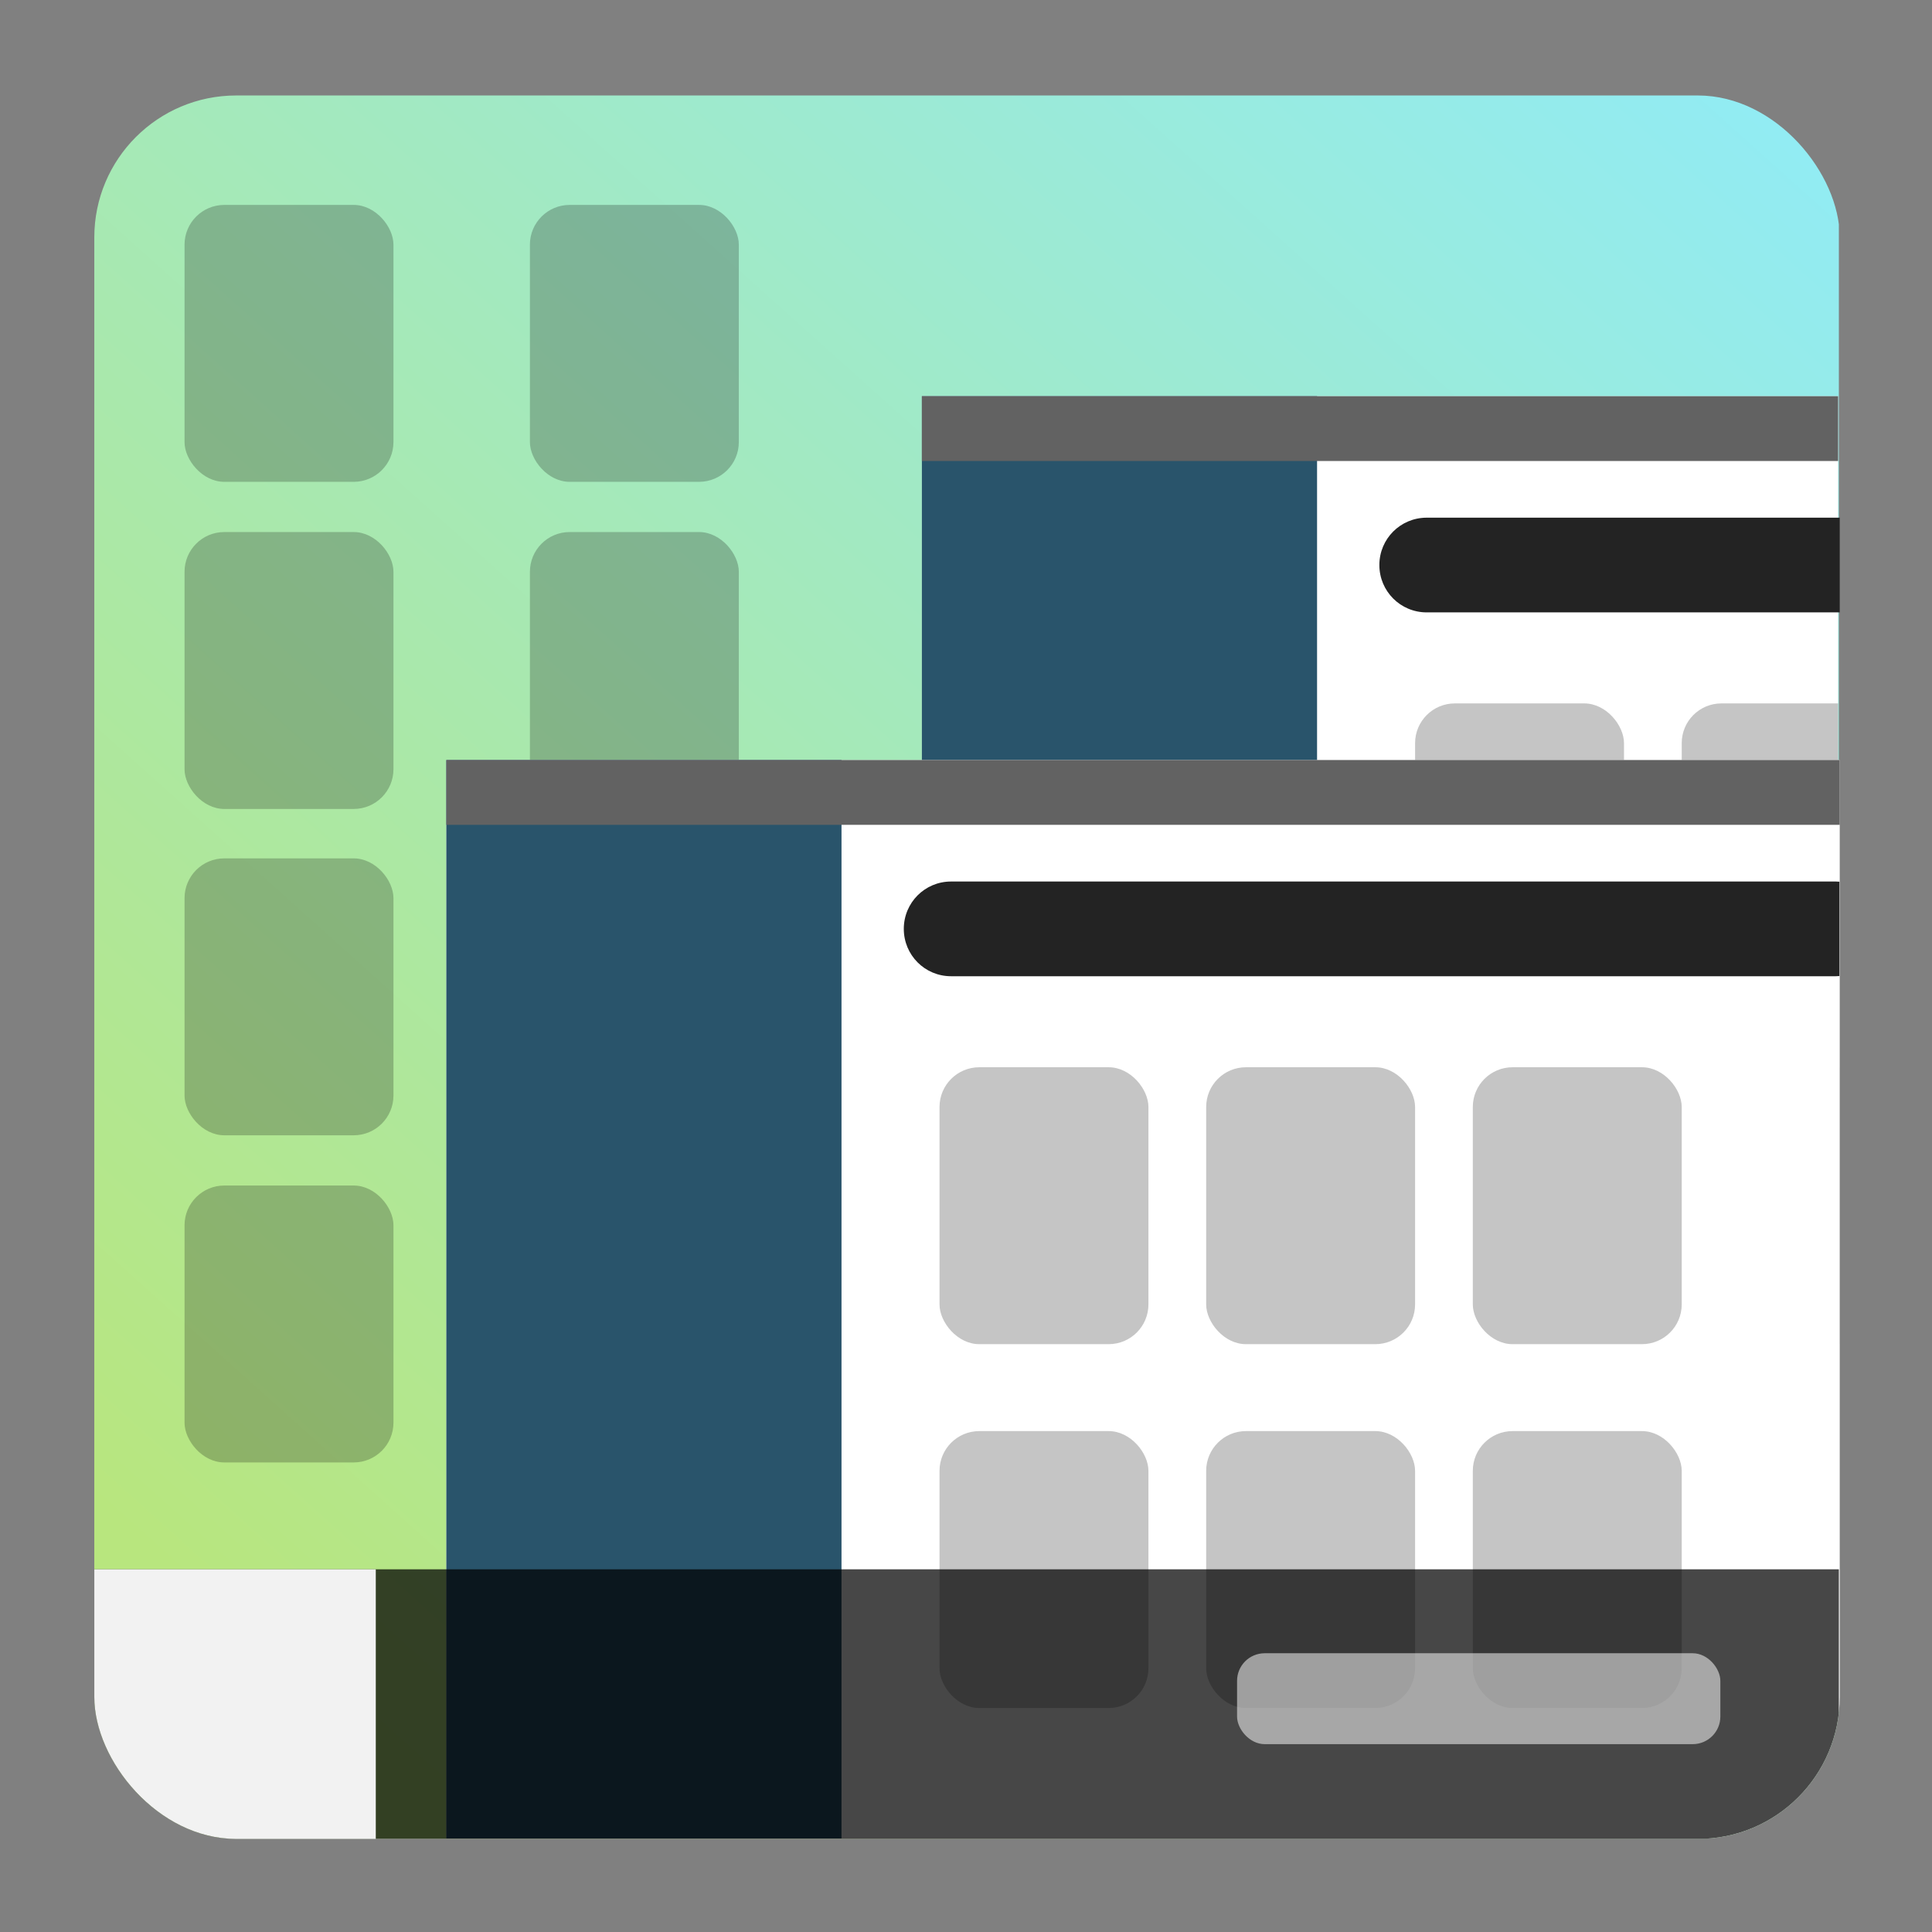 <?xml version="1.0" encoding="UTF-8" standalone="no"?>
<!-- Created with Inkscape (http://www.inkscape.org/) -->

<svg xmlns:dc="http://purl.org/dc/elements/1.1/" xmlns:cc="http://creativecommons.org/ns#" xmlns:rdf="http://www.w3.org/1999/02/22-rdf-syntax-ns#" xmlns:svg="http://www.w3.org/2000/svg" xmlns="http://www.w3.org/2000/svg" xmlns:xlink="http://www.w3.org/1999/xlink" xmlns:sodipodi="http://sodipodi.sourceforge.net/DTD/sodipodi-0.dtd" xmlns:inkscape="http://www.inkscape.org/namespaces/inkscape" width="500" height="500" viewBox="0 0 105.833 105.833" version="1.1" id="svg8" inkscape:version="0.92.5 (2060ec1f9f, 2020-04-08)" sodipodi:docname="icon.svg">
 <rect x="0" y="0" width="105.833" height="105.833" fill="#808080" stroke="none"/>
 <defs id="defs2">
  <linearGradient inkscape:collect="always" id="linearGradient4757">
   <stop style="stop-color:#b8e67e;stop-opacity:1" offset="0" id="stop4753" />
   <stop style="stop-color:#8fecfc;stop-opacity:1" offset="1" id="stop4755" />
  </linearGradient>
  <linearGradient inkscape:collect="always" xlink:href="#linearGradient4757" id="linearGradient4759" x1="8.265" y1="261.999" x2="106.337" y2="150.723" gradientUnits="userSpaceOnUse" gradientTransform="matrix(0.844,0,0,0.859,7.378,30.078)" />
  <clipPath clipPathUnits="userSpaceOnUse" id="clipPath4775">
   <rect style="opacity:1;fill:#387291;fill-opacity:1;fill-rule:nonzero;stroke:none;stroke-width:3.111;stroke-linecap:square;stroke-linejoin:round;stroke-miterlimit:4;stroke-dasharray:none;stroke-opacity:1;paint-order:normal" id="rect4777" width="95.613" height="95.504" x="5.166" y="169.938" ry="7.774" />
  </clipPath>
 </defs>
 <sodipodi:namedview id="base" pagecolor="#ffffff" bordercolor="#666666" borderopacity="1.0" inkscape:pageopacity="0.0" inkscape:pageshadow="2" inkscape:zoom="0.353553392" inkscape:cx="581.302309" inkscape:cy="47.2222608" inkscape:document-units="mm" inkscape:current-layer="g4745" showgrid="false" units="px" scale-x="0.8" borderlayer="true" inkscape:measure-start="244.286,214.286" inkscape:measure-end="332.857,225.714" inkscape:window-width="1876" inkscape:window-height="1043" inkscape:window-x="1964" inkscape:window-y="0" inkscape:window-maximized="1" />
 <g inkscape:label="Capa 1" inkscape:groupmode="layer" id="layer1" transform="translate(0,-164.708)">
  <g id="g4745" clip-path="url(#clipPath4775)">
   <rect y="169.914" x="5.166" height="95.51" width="95.565" id="rect4747" style="opacity:1;fill:url(#linearGradient4759);fill-opacity:1;fill-rule:nonzero;stroke:none;stroke-width:2.515;stroke-linecap:round;stroke-linejoin:miter;stroke-miterlimit:4;stroke-dasharray:none;stroke-dashoffset:0;stroke-opacity:1;paint-order:normal" />
   <rect ry="2.178" y="193.853" x="29.028" height="15.169" width="11.444" id="rect4810" style="opacity:1;fill:#101010;fill-opacity:0.239;fill-rule:nonzero;stroke:none;stroke-width:2.263;stroke-linecap:round;stroke-linejoin:miter;stroke-miterlimit:4;stroke-dasharray:none;stroke-dashoffset:0;stroke-opacity:1;paint-order:normal" />
   <rect style="opacity:1;fill:#ffffff;fill-opacity:1;fill-rule:nonzero;stroke:none;stroke-width:1.894;stroke-linecap:round;stroke-linejoin:miter;stroke-miterlimit:4;stroke-dasharray:none;stroke-dashoffset:0;stroke-opacity:1;paint-order:normal" id="rect4838" width="50.192" height="59.751" x="50.499" y="186.412" ry="0" />
   <rect style="opacity:1;fill:#29546b;fill-opacity:1;fill-rule:nonzero;stroke:none;stroke-width:2.695;stroke-linecap:round;stroke-linejoin:miter;stroke-miterlimit:4;stroke-dasharray:none;stroke-dashoffset:0;stroke-opacity:1;paint-order:normal" id="rect4840" width="21.648" height="65.082" x="50.499" y="186.412" />
   <rect style="opacity:1;fill:#626262;fill-opacity:1;fill-rule:nonzero;stroke:none;stroke-width:1.706;stroke-linecap:round;stroke-linejoin:miter;stroke-miterlimit:4;stroke-dasharray:none;stroke-dashoffset:0;stroke-opacity:1;paint-order:normal" id="rect4842" width="50.192" height="3.549" x="50.499" y="186.412" />
   <path id="rect4848" d="M 78.154,193.066 C 76.717,193.066 75.56,194.223 75.56,195.66 75.56,197.097 76.717,198.254 78.154,198.254 H 100.779 V 193.066 Z" style="opacity:1;fill:#232323;fill-opacity:1;fill-rule:nonzero;stroke:none;stroke-width:2.695;stroke-linecap:round;stroke-linejoin:miter;stroke-miterlimit:4;stroke-dasharray:none;stroke-dashoffset:0;stroke-opacity:1;paint-order:normal" inkscape:connector-curvature="0" />
   <rect ry="2.178" y="203.24" x="77.517" height="15.169" width="11.444" id="rect4850" style="opacity:1;fill:#101010;fill-opacity:0.239;fill-rule:nonzero;stroke:none;stroke-width:2.263;stroke-linecap:round;stroke-linejoin:miter;stroke-miterlimit:4;stroke-dasharray:none;stroke-dashoffset:0;stroke-opacity:1;paint-order:normal" />
   <path id="rect4852" d="M 94.301,203.24 C 93.095,203.24 92.123,204.212 92.123,205.418 V 216.232 C 92.123,217.438 93.095,218.41 94.301,218.41 H 100.691 V 203.24 Z" style="opacity:1;fill:#101010;fill-opacity:0.239;fill-rule:nonzero;stroke:none;stroke-width:2.263;stroke-linecap:round;stroke-linejoin:miter;stroke-miterlimit:4;stroke-dasharray:none;stroke-dashoffset:0;stroke-opacity:1;paint-order:normal" inkscape:connector-curvature="0" />
   <rect style="opacity:1;fill:#101010;fill-opacity:0.239;fill-rule:nonzero;stroke:none;stroke-width:2.263;stroke-linecap:round;stroke-linejoin:miter;stroke-miterlimit:4;stroke-dasharray:none;stroke-dashoffset:0;stroke-opacity:1;paint-order:normal" id="rect4856" width="11.444" height="15.169" x="77.517" y="223.171" ry="2.178" />
   <path id="rect4858" d="M 94.301,223.171 C 93.095,223.171 92.123,224.142 92.123,225.349 V 236.162 C 92.123,237.369 93.095,238.34 94.301,238.34 H 100.762 V 223.171 Z" style="opacity:1;fill:#101010;fill-opacity:0.239;fill-rule:nonzero;stroke:none;stroke-width:2.263;stroke-linecap:round;stroke-linejoin:miter;stroke-miterlimit:4;stroke-dasharray:none;stroke-dashoffset:0;stroke-opacity:1;paint-order:normal" inkscape:connector-curvature="0" />
   <rect ry="0" y="206.342" x="24.449" height="59.075" width="76.331" id="rect4765" style="opacity:1;fill:#ffffff;fill-opacity:1;fill-rule:nonzero;stroke:none;stroke-width:2.323;stroke-linecap:round;stroke-linejoin:miter;stroke-miterlimit:4;stroke-dasharray:none;stroke-dashoffset:0;stroke-opacity:1;paint-order:normal" />
   <rect y="206.342" x="24.449" height="59.075" width="21.648" id="rect4772" style="opacity:1;fill:#29546b;fill-opacity:1;fill-rule:nonzero;stroke:none;stroke-width:2.567;stroke-linecap:round;stroke-linejoin:miter;stroke-miterlimit:4;stroke-dasharray:none;stroke-dashoffset:0;stroke-opacity:1;paint-order:normal" />
   <rect y="206.342" x="24.449" height="3.549" width="76.331" id="rect4770" style="opacity:1;fill:#626262;fill-opacity:1;fill-rule:nonzero;stroke:none;stroke-width:2.104;stroke-linecap:round;stroke-linejoin:miter;stroke-miterlimit:4;stroke-dasharray:none;stroke-dashoffset:0;stroke-opacity:1;paint-order:normal" />
   <path inkscape:connector-curvature="0" id="rect4798" d="M 52.096,212.997 C 50.663,212.997 49.509,214.154 49.509,215.591 49.509,217.028 50.663,218.185 52.096,218.185 H 100.565 C 100.632,218.185 100.697,218.179 100.763,218.175 V 213.007 C 100.697,213.002 100.632,212.997 100.565,212.997 Z" style="opacity:1;fill:#232323;fill-opacity:1;fill-rule:nonzero;stroke:none;stroke-width:2.691;stroke-linecap:round;stroke-linejoin:miter;stroke-miterlimit:4;stroke-dasharray:none;stroke-dashoffset:0;stroke-opacity:1;paint-order:normal" />
   <rect style="opacity:1;fill:#101010;fill-opacity:0.239;fill-rule:nonzero;stroke:none;stroke-width:2.263;stroke-linecap:round;stroke-linejoin:miter;stroke-miterlimit:4;stroke-dasharray:none;stroke-dashoffset:0;stroke-opacity:1;paint-order:normal" id="rect4812" width="11.444" height="15.169" x="51.466" y="223.171" ry="2.178" />
   <rect ry="2.178" y="223.171" x="66.073" height="15.169" width="11.444" id="rect4814" style="opacity:1;fill:#101010;fill-opacity:0.239;fill-rule:nonzero;stroke:none;stroke-width:2.263;stroke-linecap:round;stroke-linejoin:miter;stroke-miterlimit:4;stroke-dasharray:none;stroke-dashoffset:0;stroke-opacity:1;paint-order:normal" />
   <rect style="opacity:1;fill:#101010;fill-opacity:0.239;fill-rule:nonzero;stroke:none;stroke-width:2.263;stroke-linecap:round;stroke-linejoin:miter;stroke-miterlimit:4;stroke-dasharray:none;stroke-dashoffset:0;stroke-opacity:1;paint-order:normal" id="rect4816" width="11.444" height="15.169" x="80.679" y="223.171" ry="2.178" />
   <rect ry="2.178" y="243.102" x="51.466" height="15.169" width="11.444" id="rect4818" style="opacity:1;fill:#101010;fill-opacity:0.239;fill-rule:nonzero;stroke:none;stroke-width:2.263;stroke-linecap:round;stroke-linejoin:miter;stroke-miterlimit:4;stroke-dasharray:none;stroke-dashoffset:0;stroke-opacity:1;paint-order:normal" />
   <rect style="opacity:1;fill:#101010;fill-opacity:0.239;fill-rule:nonzero;stroke:none;stroke-width:2.263;stroke-linecap:round;stroke-linejoin:miter;stroke-miterlimit:4;stroke-dasharray:none;stroke-dashoffset:0;stroke-opacity:1;paint-order:normal" id="rect4820" width="11.444" height="15.169" x="66.073" y="243.102" ry="2.178" />
   <rect ry="2.178" y="243.102" x="80.679" height="15.169" width="11.444" id="rect4822" style="opacity:1;fill:#101010;fill-opacity:0.239;fill-rule:nonzero;stroke:none;stroke-width:2.263;stroke-linecap:round;stroke-linejoin:miter;stroke-miterlimit:4;stroke-dasharray:none;stroke-dashoffset:0;stroke-opacity:1;paint-order:normal" />
   <rect style="opacity:1;fill:#101010;fill-opacity:0.239;fill-rule:nonzero;stroke:none;stroke-width:2.263;stroke-linecap:round;stroke-linejoin:miter;stroke-miterlimit:4;stroke-dasharray:none;stroke-dashoffset:0;stroke-opacity:1;paint-order:normal" id="rect4808" width="11.444" height="15.169" x="29.028" y="175.933" ry="2.178" />
   <rect y="250.674" x="5.166" height="14.749" width="95.565" id="rect4761" style="opacity:1;fill:#000000;fill-opacity:0.721;fill-rule:nonzero;stroke:none;stroke-width:1.885;stroke-linecap:round;stroke-linejoin:miter;stroke-miterlimit:4;stroke-dasharray:none;stroke-dashoffset:0;stroke-opacity:1;paint-order:normal" />
   <rect style="opacity:1;fill:#f2f2f2;fill-opacity:1;fill-rule:nonzero;stroke:none;stroke-width:0.758;stroke-linecap:round;stroke-linejoin:miter;stroke-miterlimit:4;stroke-dasharray:none;stroke-dashoffset:0;stroke-opacity:1;paint-order:normal" id="rect4763" width="15.419" height="14.767" x="5.166" y="250.674" />
   <rect ry="2.178" y="175.933" x="10.109" height="15.169" width="11.444" id="rect4800" style="opacity:1;fill:#101010;fill-opacity:0.239;fill-rule:nonzero;stroke:none;stroke-width:2.263;stroke-linecap:round;stroke-linejoin:miter;stroke-miterlimit:4;stroke-dasharray:none;stroke-dashoffset:0;stroke-opacity:1;paint-order:normal" />
   <rect style="opacity:1;fill:#101010;fill-opacity:0.239;fill-rule:nonzero;stroke:none;stroke-width:2.263;stroke-linecap:round;stroke-linejoin:miter;stroke-miterlimit:4;stroke-dasharray:none;stroke-dashoffset:0;stroke-opacity:1;paint-order:normal" id="rect4802" width="11.444" height="15.169" x="10.109" y="193.853" ry="2.178" />
   <rect style="opacity:1;fill:#101010;fill-opacity:0.239;fill-rule:nonzero;stroke:none;stroke-width:2.263;stroke-linecap:round;stroke-linejoin:miter;stroke-miterlimit:4;stroke-dasharray:none;stroke-dashoffset:0;stroke-opacity:1;paint-order:normal" id="rect4804" width="11.444" height="15.169" x="10.109" y="211.729" ry="2.178" />
   <rect ry="2.178" y="229.65" x="10.109" height="15.169" width="11.444" id="rect4806" style="opacity:1;fill:#101010;fill-opacity:0.239;fill-rule:nonzero;stroke:none;stroke-width:2.263;stroke-linecap:round;stroke-linejoin:miter;stroke-miterlimit:4;stroke-dasharray:none;stroke-dashoffset:0;stroke-opacity:1;paint-order:normal" />
   <rect ry="1.513" y="255.271" x="67.765" height="4.98" width="26.474" id="rect4864" style="opacity:1;fill:#ffffff;fill-opacity:0.52;fill-rule:nonzero;stroke:none;stroke-width:3.711;stroke-linecap:round;stroke-linejoin:miter;stroke-miterlimit:4;stroke-dasharray:none;stroke-dashoffset:0;stroke-opacity:1;paint-order:normal" />
  </g>
 </g>
</svg>
